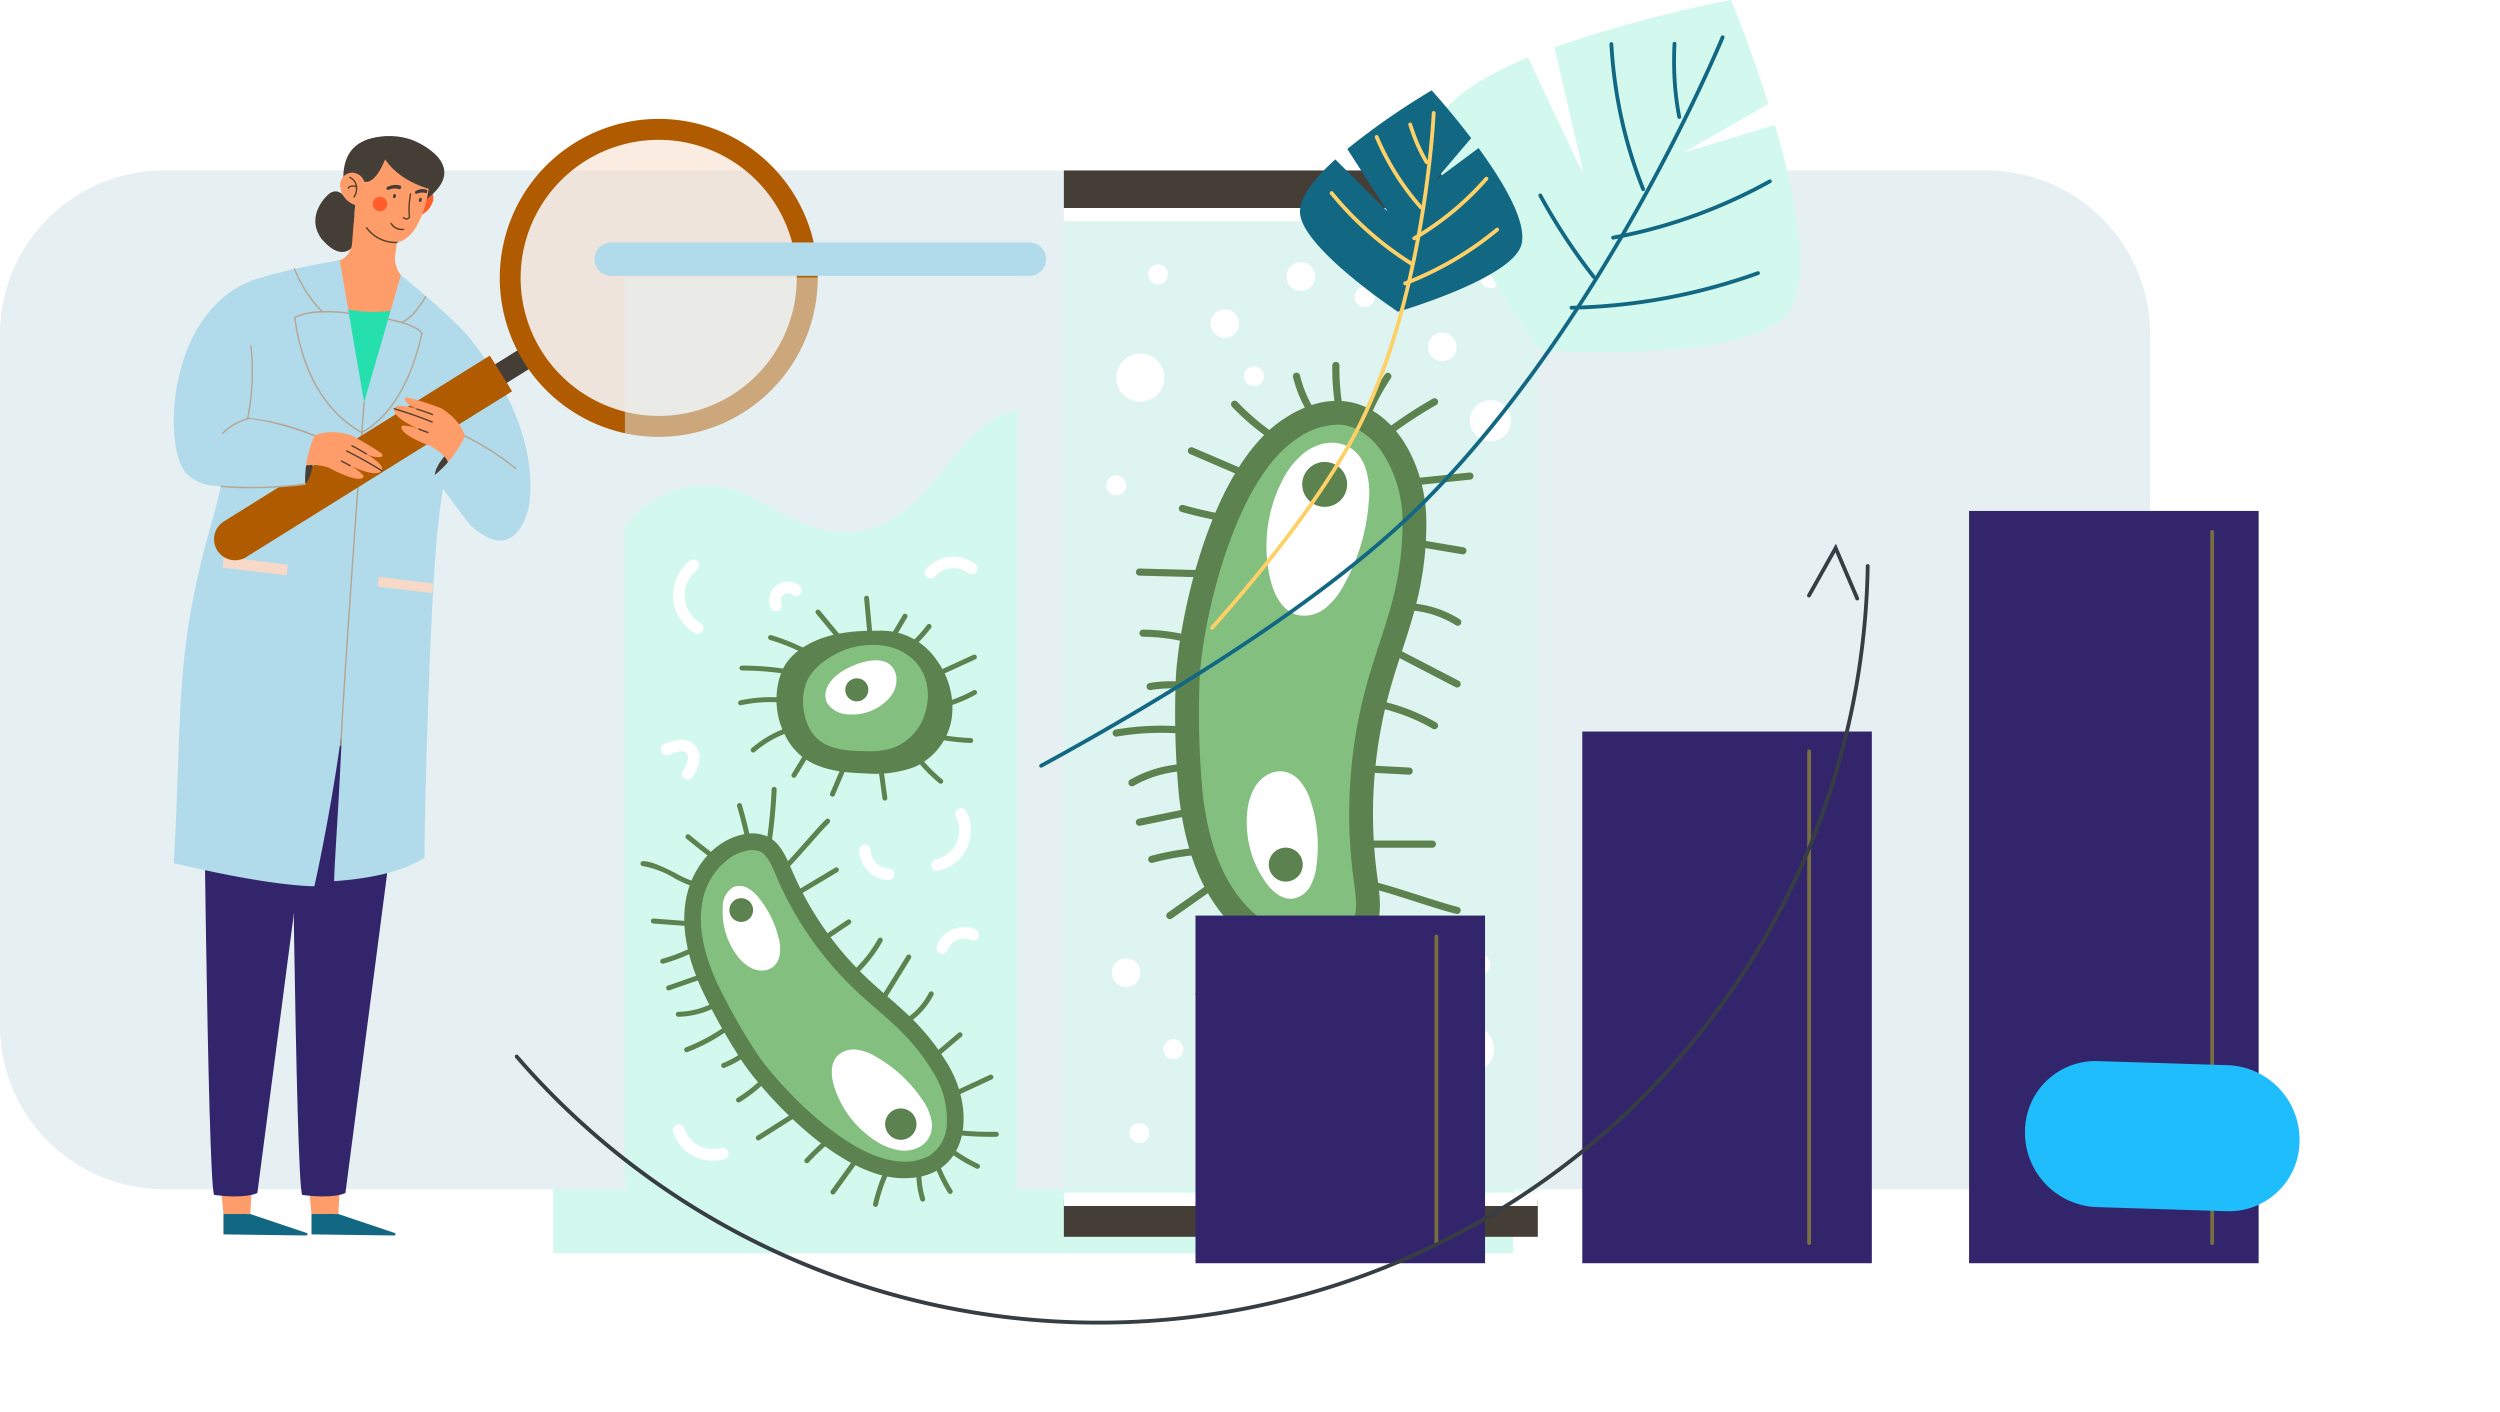 <svg xmlns="http://www.w3.org/2000/svg" xmlns:xlink="http://www.w3.org/1999/xlink" width="320.5" height="180.955" viewBox="0 0 320.5 180.955">
  <defs>
    <clipPath id="clip-path">
      <rect id="Rectángulo_35829" data-name="Rectángulo 35829" width="111.831" height="143.147" fill="rgba(0,0,0,0)"/>
    </clipPath>
    <clipPath id="clip-path-3">
      <rect id="Rectángulo_35823" data-name="Rectángulo 35823" width="8.398" height="2.376" fill="rgba(0,0,0,0)"/>
    </clipPath>
    <clipPath id="clip-path-4">
      <rect id="Rectángulo_35824" data-name="Rectángulo 35824" width="7.122" height="2.083" fill="rgba(0,0,0,0)"/>
    </clipPath>
    <clipPath id="clip-path-5">
      <rect id="Rectángulo_35826" data-name="Rectángulo 35826" width="35.398" height="35.398" fill="rgba(0,0,0,0)"/>
    </clipPath>
    <clipPath id="clip-path-6">
      <rect id="Rectángulo_35827" data-name="Rectángulo 35827" width="50.274" height="122.815" fill="#e6eff2"/>
    </clipPath>
    <clipPath id="clip-path-7">
      <rect id="Rectángulo_35838" data-name="Rectángulo 35838" width="60.759" height="136.708" fill="rgba(0,0,0,0)"/>
    </clipPath>
    <clipPath id="clip-path-9">
      <rect id="Rectángulo_35831" data-name="Rectángulo 35831" width="60.759" height="134.842" fill="rgba(0,0,0,0)"/>
    </clipPath>
    <filter id="Trazado_196935" x="233.969" y="110.434" width="86.531" height="70.521" filterUnits="userSpaceOnUse">
      <feOffset dy="3" input="SourceAlpha"/>
      <feGaussianBlur stdDeviation="8.5" result="blur"/>
      <feFlood flood-opacity="0.2"/>
      <feComposite operator="in" in2="blur"/>
      <feComposite in="SourceGraphic"/>
    </filter>
  </defs>
  <g id="Grupo_154424" data-name="Grupo 154424" transform="translate(-1133.174 -3876.238)">
    <g id="Grupo_143305" data-name="Grupo 143305" transform="translate(1133.174 3876.238)">
      <g id="Grupo_134324" data-name="Grupo 134324" transform="translate(0 0)">
        <g id="Grupo_134142" data-name="Grupo 134142">
          <rect id="Rectángulo_35842" data-name="Rectángulo 35842" width="123.056" height="116.583" transform="translate(70.922 44.094)" fill="#d3f9ee"/>
          <g id="Grupo_154423" data-name="Grupo 154423" transform="translate(0 15.242)">
            <path id="Trazado_196936" data-name="Trazado 196936" d="M21,0H254.642a21,21,0,0,1,21,21v88.6a21,21,0,0,1-21,21H21a21,21,0,0,1-21-21V21A21,21,0,0,1,21,0Z" transform="translate(0 6.612)" fill="#e6eff2"/>
            <g id="Grupo_134117" data-name="Grupo 134117" transform="translate(22.281)">
              <g id="Grupo_134116" data-name="Grupo 134116" transform="translate(0 0)" clip-path="url(#clip-path)">
                <g id="Grupo_134115" data-name="Grupo 134115">
                  <g id="Grupo_134114" data-name="Grupo 134114" clip-path="url(#clip-path)">
                    <path id="Trazado_127291" data-name="Trazado 127291" d="M526.767,403.3l11.07,30.2s-8.987.6-20.059.6c-.219-.438-3.069-14.141-3.069-14.141Z" transform="translate(-510.64 -336.989)" fill="#f8d9c7"/>
                    <path id="Trazado_127292" data-name="Trazado 127292" d="M535.969,59.661s-1.125-4.041-3.057-2.961c-.256.09-3.328,2.792-1.193,5.843.164.129,2.536,3.418,4.438.621.212-.337,1.192-3.043,1.192-3.043Z" transform="translate(-512.826 -47.224)" fill="#453e37"/>
                    <path id="Trazado_127293" data-name="Trazado 127293" d="M529.623,429.329s1.17,17.48,2.236,35.7a172.529,172.529,0,0,0,0,34.1h3.446l3.646-68.883Z" transform="translate(-514.207 -358.735)" fill="#ff9d6a"/>
                    <path id="Trazado_127294" data-name="Trazado 127294" d="M507.269,853.84v2.611l10.6.14a.164.164,0,0,0,.059-.32l-7.21-2.43Z" transform="translate(-489.616 -713.444)" fill="#126783"/>
                    <path id="Trazado_127295" data-name="Trazado 127295" d="M509.178,333.138l-3.363,42.205L500.5,416.056s-1.364.808-5.552.248c-.841-2.129-1.43-64.532-1.43-64.532l2.635-18.634Z" transform="translate(-478.496 -278.36)" fill="#32256b"/>
                    <path id="Trazado_127296" data-name="Trazado 127296" d="M598.263,429.329s1.17,17.48,2.237,35.7a172.518,172.518,0,0,0,0,34.1h3.446l3.646-68.883Z" transform="translate(-594.133 -358.735)" fill="#ff9d6a"/>
                    <path id="Trazado_127297" data-name="Trazado 127297" d="M575.909,853.84v2.611l10.6.14a.164.164,0,0,0,.059-.32l-7.21-2.43Z" transform="translate(-569.542 -713.444)" fill="#126783"/>
                    <path id="Trazado_127298" data-name="Trazado 127298" d="M577.819,333.138l-3.363,42.205-5.319,40.712s-1.364.808-5.552.248c-.841-2.129-1.43-64.532-1.43-64.532l2.635-18.634Z" transform="translate(-558.424 -278.36)" fill="#32256b"/>
                    <path id="Trazado_127299" data-name="Trazado 127299" d="M513.74,64.268l.756-6.2-5.817-1.555c-.017.141-.536,6.694-.536,6.694a2.552,2.552,0,0,1-1.577,2.155c-.238.09-1.64.363-1.64.363L502.5,74.35l5.88,5.411,5.881-5.009.15-7.492a3.519,3.519,0,0,1-.668-2.992" transform="translate(-485.291 -47.223)" fill="#ff9d6a"/>
                    <path id="Trazado_127300" data-name="Trazado 127300" d="M481.149,54.612a2.77,2.77,0,0,1-2.451,1.626c-.869-.106-.822-.962-.694-2.009s.728-2.117,2.115-1.948a1.6,1.6,0,0,1,1.03,2.332" transform="translate(-448.082 -43.669)" fill="#ff5e2b"/>
                    <path id="Trazado_127301" data-name="Trazado 127301" d="M472.1,16.689s7.706,3.011,1.761,7.525c.06.074-4.692-2.041-4.692-2.041Z" transform="translate(-441.429 -13.945)" fill="#453e37"/>
                    <path id="Trazado_127302" data-name="Trazado 127302" d="M480.843,27.407c-.389,3.193,1.2,6.281,3.575,6.867,3.007.742,4.536-2.7,5.219-5.841,1.072-4.938-1.268-5.975-3.694-6.271s-4.709,2.052-5.1,5.245" transform="translate(-457.128 -18.497)" fill="#ff9d6a"/>
                    <path id="Trazado_127303" data-name="Trazado 127303" d="M509.469,86.368c.087,0,.137,0,.141,0a.093.093,0,0,0-.013-.186,4.524,4.524,0,0,1-3.8-1.84.093.093,0,0,0-.154.105,4.673,4.673,0,0,0,3.823,1.925" transform="translate(-481.005 -70.437)" fill="#594329"/>
                    <path id="Trazado_127304" data-name="Trazado 127304" d="M512.334,15.9s-1.271,4.3-3.045,3.892c-.051-.09-.933.184-.933.184l-.424,5.154s-5.194-11.709,5.01-11.053c0,0,1.367-.045-.609,1.824" transform="translate(-484.875 -11.74)" fill="#453e37"/>
                    <path id="Trazado_127305" data-name="Trazado 127305" d="M530.909,43.876a2.77,2.77,0,0,0,1.989,2.167c.868.106,1.029-.736,1.156-1.783s-.2-2.23-1.585-2.4a1.6,1.6,0,0,0-1.56,2.016" transform="translate(-509.541 -34.971)" fill="#ff9d6a"/>
                    <path id="Trazado_127306" data-name="Trazado 127306" d="M537.624,47.762a.093.093,0,0,0,.083-.05,2.138,2.138,0,0,0,.251-1.721,1.656,1.656,0,0,0-.835-.914.093.093,0,0,0-.074.171,1.494,1.494,0,0,1,.734.808,1.965,1.965,0,0,1-.241,1.57.093.093,0,0,0,.082.137" transform="translate(-514.513 -37.658)" fill="#594329"/>
                    <path id="Trazado_127307" data-name="Trazado 127307" d="M537.156,52.253a.093.093,0,0,0,.093-.082.169.169,0,0,1,.077-.127,1.362,1.362,0,0,1,.833-.012.093.093,0,0,0,.045-.181,1.517,1.517,0,0,0-.983.039.359.359,0,0,0-.157.259.093.093,0,0,0,.081.1h.011" transform="translate(-514.753 -43.269)" fill="#594329"/>
                    <path id="Trazado_127308" data-name="Trazado 127308" d="M495.452,61.356a.451.451,0,0,0,.093-.01.5.5,0,0,0,.346-.307.092.092,0,0,0,.009-.048,10.385,10.385,0,0,1,.145-2.912.093.093,0,1,0-.181-.043,10.586,10.586,0,0,0-.152,2.944.312.312,0,0,1-.205.183.575.575,0,0,1-.4-.141.093.093,0,0,0-.121.141.825.825,0,0,0,.469.192" transform="translate(-465.602 -48.434)" fill="#594329"/>
                    <path id="Trazado_127309" data-name="Trazado 127309" d="M506.911,58.71c-.033.151.022.291.122.313s.209-.082.242-.233-.022-.291-.122-.313-.209.083-.242.233" transform="translate(-478.803 -48.859)" fill="#453e37"/>
                    <path id="Trazado_127310" data-name="Trazado 127310" d="M486.728,61.743c-.033.151.022.291.122.313s.209-.082.242-.233-.022-.291-.122-.313-.209.083-.242.233" transform="translate(-455.302 -51.393)" fill="#453e37"/>
                    <path id="Trazado_127311" data-name="Trazado 127311" d="M501.924,81.914a1.617,1.617,0,0,0,.172-.008.093.093,0,0,0,.081-.1.092.092,0,0,0-.1-.081,1.553,1.553,0,0,1-1.5-.708.093.093,0,0,0-.167.084,1.646,1.646,0,0,0,1.52.816" transform="translate(-472.627 -67.65)" fill="#594329"/>
                    <path id="Trazado_127312" data-name="Trazado 127312" d="M513.742,61.512a.927.927,0,1,0,1.033-.808.927.927,0,0,0-1.033.808" transform="translate(-488.233 -50.717)" fill="#ff5e2b"/>
                    <path id="Trazado_127313" data-name="Trazado 127313" d="M503.065,52.126a1.811,1.811,0,0,1,1.3-.082.2.2,0,0,0,.252-.115l.032-.078a.2.2,0,0,0-.131-.269,2.256,2.256,0,0,0-1.642.187.2.2,0,0,0-.072.282.2.2,0,0,0,.258.074" transform="translate(-475.507 -43.037)" fill="#453e37"/>
                    <path id="Trazado_127314" data-name="Trazado 127314" d="M482.729,55.3a1.619,1.619,0,0,1,1.09-.091.18.18,0,0,0,.229-.153c0-.031.005-.062.006-.093a.184.184,0,0,0-.133-.184,1.572,1.572,0,0,0-1.362.189.185.185,0,0,0-.082.192v0a.181.181,0,0,0,.251.136" transform="translate(-451.557 -45.705)" fill="#453e37"/>
                    <path id="Trazado_127315" data-name="Trazado 127315" d="M506.786,160.793q-.37.017-.74.028c-4.576,0-9.717,3-14.148,1.879-1.539-.415-3.886-.473-5.4-.986l7.229-35.615s5.846,6.523,16.543,2.933c-.068-.125-2.416,21.738-3.489,31.761" transform="translate(-478.439 -105.365)" fill="#25e0ac"/>
                    <path id="Trazado_127316" data-name="Trazado 127316" d="M553.014,110.329a85.421,85.421,0,0,0-10.668,2.363c-3.641,1.139-2.653,5.6-3.058,9.4-.591,5.549.2,11.728-2.494,21.118-5.055,17.6-3.9,23.836-5.055,44.389.277.034,11.187,2.793,18.018,2.969.068-.231,2.72-12.165,4.033-24.007,1.779-16.043,2.348-34.972,2.345-38.051Z" transform="translate(-531.739 -92.188)" fill="#b1dbea"/>
                    <path id="Trazado_127317" data-name="Trazado 127317" d="M449.065,138.14l4.72-16.284s8.122,6.529,9.5,9.045a124.933,124.933,0,0,0-5,25.832c-.959,11.712-1.553,38.242-1.467,39.849-.174-.115-2.7,2.356-11.592,2.959.008-2.549.948-13.963,1.175-25.158.344-16.918,2.661-36.242,2.661-36.242" transform="translate(-424.668 -101.819)" fill="#b1dbea"/>
                    <path id="Trazado_127318" data-name="Trazado 127318" d="M541.611,165.4a.093.093,0,0,0,.046-.174c-4.553-2.548-7.491-7.485-8.5-14.277-.023-.155-.038-.257-.052-.325,2.316-1.207,6.769-.523,6.814-.516a.093.093,0,1,0,.029-.184c-.189-.03-4.648-.714-7,.572a.094.094,0,0,0-.047.1.1.1,0,0,0,.014.034c.011.043.032.184.056.347,1.014,6.852,3.984,11.836,8.59,14.413a.093.093,0,0,0,.045.012" transform="translate(-517.499 -125.094)" fill="#b4a695"/>
                    <path id="Trazado_127319" data-name="Trazado 127319" d="M567.477,122.1a.094.094,0,0,0,.068-.029.093.093,0,0,0,0-.132,16.259,16.259,0,0,1-3.529-5.44.093.093,0,0,0-.174.066,16.461,16.461,0,0,0,3.575,5.51.093.093,0,0,0,.064.025" transform="translate(-548.45 -97.294)" fill="#b4a695"/>
                    <path id="Trazado_127320" data-name="Trazado 127320" d="M486.053,170.349a.094.094,0,0,0,.045-.012c2.488-1.375,5.834-4.633,7.643-12.348.045-.193.085-.362.1-.411l.01-.015a.093.093,0,0,0-.008-.1c-.949-1.209-4.268-1.8-4.409-1.82a.093.093,0,1,0-.032.184c.033.006,3.3.584,4.258,1.708-.025.076-.054.2-.1.415-1.793,7.648-5.1,10.871-7.551,12.228a.093.093,0,0,0,.045.175" transform="translate(-461.941 -130.048)" fill="#b4a695"/>
                    <path id="Trazado_127321" data-name="Trazado 127321" d="M483.42,141.557l.024,0c.057-.015,1.407-.394,3.069-3.293a.093.093,0,0,0-.162-.093c-1.615,2.817-2.941,3.2-2.954,3.205a.093.093,0,0,0,.024.183" transform="translate(-454.167 -115.41)" fill="#b4a695"/>
                    <g id="Grupo_134104" data-name="Grupo 134104" transform="translate(6.236 56.147)" style="mix-blend-mode: multiply;isolation: isolate">
                      <g id="Grupo_134103" data-name="Grupo 134103">
                        <g id="Grupo_134102" data-name="Grupo 134102" clip-path="url(#clip-path-3)">
                          <rect id="Rectángulo_35822" data-name="Rectángulo 35822" width="8.292" height="1.382" transform="matrix(-0.993, -0.121, 0.121, -0.993, 8.231, 2.376)" fill="#f8d9c7"/>
                        </g>
                      </g>
                    </g>
                    <g id="Grupo_134107" data-name="Grupo 134107" transform="translate(26.119 58.717)" style="mix-blend-mode: multiply;isolation: isolate">
                      <g id="Grupo_134106" data-name="Grupo 134106">
                        <g id="Grupo_134105" data-name="Grupo 134105" clip-path="url(#clip-path-4)">
                          <path id="Trazado_127322" data-name="Trazado 127322" d="M485.076,357.947l-6.972-.85-.15,1.227,7.022.857.1-1.233" transform="translate(-477.954 -357.097)" fill="#f8d9c7"/>
                        </g>
                      </g>
                    </g>
                    <path id="Trazado_127323" data-name="Trazado 127323" d="M479.436,17.7s1.1,3.06,6,4.549c.007-.063,2.105-4.578-4.65-6.356.02-.091-1.353,1.806-1.353,1.806" transform="translate(-452.755 -13.276)" fill="#453e37"/>
                    <path id="Trazado_127324" data-name="Trazado 127324" d="M407.641,167.494s9.732,10.754,8.1,22.118c-.333,1.441-2.017,7.389-7.435,2.5-2.358-2.728-4.942-7.256-6.272-7.031-.045-.655,2.582-4.9,2.582-4.9s2.055-11.147,3.025-12.687" transform="translate(-370.201 -139.953)" fill="#b1dbea"/>
                    <path id="Trazado_127325" data-name="Trazado 127325" d="M499.784,13.833a8.765,8.765,0,0,0-6.211.045,10.184,10.184,0,0,1,.987,1.291s5.077.826,5.123.956.1-2.292.1-2.292" transform="translate(-469.111 -11.088)" fill="#453e37"/>
                    <path id="Trazado_127326" data-name="Trazado 127326" d="M531.265,264.481a.093.093,0,0,0,.093-.089c.452-9.754,2.953-43.627,2.978-43.968a.093.093,0,1,0-.186-.014c-.025.341-2.526,34.217-2.978,43.973a.093.093,0,0,0,.089.1Z" transform="translate(-509.845 -184.096)" fill="#b4a695"/>
                    <rect id="Rectángulo_35825" data-name="Rectángulo 35825" width="2.815" height="7.193" transform="translate(40.838 34.999) rotate(-121.948)" fill="#453e37"/>
                    <g id="Grupo_134110" data-name="Grupo 134110" transform="translate(44.474 2.685)" opacity="0.51">
                      <g id="Grupo_134109" data-name="Grupo 134109">
                        <g id="Grupo_134108" data-name="Grupo 134108" clip-path="url(#clip-path-5)">
                          <path id="Trazado_127327" data-name="Trazado 127327" d="M197.041,43.394a17.7,17.7,0,1,1,24.39,5.654,17.723,17.723,0,0,1-24.39-5.654" transform="translate(-194.364 -16.327)" fill="#f8d9c7"/>
                        </g>
                      </g>
                    </g>
                    <path id="Trazado_127328" data-name="Trazado 127328" d="M209.2,37.677A20.381,20.381,0,1,1,215.714,9.6,20.381,20.381,0,0,1,209.2,37.677m-1.417-2.272a17.7,17.7,0,1,0-24.39-5.654,17.723,17.723,0,0,0,24.39,5.654" transform="translate(-136.248 0)" fill="#b15b00"/>
                    <path id="Trazado_127329" data-name="Trazado 127329" d="M416.77,209.506h0a2.7,2.7,0,0,1,.861-3.716l34.083-21.255,2.855,4.577-34.083,21.255a2.7,2.7,0,0,1-3.716-.861" transform="translate(-411.201 -154.192)" fill="#b15b00"/>
                    <path id="Trazado_127330" data-name="Trazado 127330" d="M456.045,247.26s-3.81,3.077-3.864,4.983c0,0,4.919-1.612,3.864-4.983" transform="translate(-418.714 -206.603)" fill="#453e37"/>
                    <path id="Trazado_127331" data-name="Trazado 127331" d="M459.773,226.211a6.042,6.042,0,0,0-.485-1.049c-.312-.771-1.969-1.759-2.019-1.8-3.243-1.221-3.793-2.022-3.85-2.389a.244.244,0,0,1,.213-.28,5.652,5.652,0,0,1,2.026.445c-4.315-1.942-2.988-2.878-2.928-2.862.385-.3,1.615-.026,2.788.337-1.133-.512-1.537-.925-1.66-1.208a.251.251,0,0,1,.313-.333,39.709,39.709,0,0,1,4.4,1.414c2.947,1.875,3.093,4,3.093,4Z" transform="translate(-424.24 -181.371)" fill="#ff9d6a"/>
                    <path id="Trazado_127332" data-name="Trazado 127332" d="M483.078,227.345a.093.093,0,0,0,.038-.178,50.531,50.531,0,0,0-4.849-1.7.093.093,0,0,0-.053.179,50.273,50.273,0,0,1,4.826,1.691.092.092,0,0,0,.038.008" transform="translate(-449.963 -188.39)" fill="#594329"/>
                    <path id="Trazado_127333" data-name="Trazado 127333" d="M479.942,226.613a.093.093,0,0,0,.034-.18c-1.006-.4-2-.691-2.006-.694a.093.093,0,1,0-.052.179c.01,0,.992.292,1.99.688a.094.094,0,0,0,.034.007" transform="translate(-446.778 -188.618)" fill="#594329"/>
                    <path id="Trazado_127334" data-name="Trazado 127334" d="M482.633,241.926a.093.093,0,0,0,.033-.18l-1.165-.438a.093.093,0,0,0-.066.174l1.165.438a.1.1,0,0,0,.033.006" transform="translate(-450.049 -201.624)" fill="#594329"/>
                    <path id="Trazado_127335" data-name="Trazado 127335" d="M406.827,247.26c3.6,1.771,7.268,4.6,7.291,4.994l.032-.043c.019.046.039.091.058.136q.178.44.328.891.143.435.257.879c.042.165.077.332.116.5l.005.022c.071.454.125.908.154,1.366l-2.3,2.736c-1.192,1.415-3.254.672-4.506-.69-2.732-2.972-5.364-5.728-5.3-5.8a14.4,14.4,0,0,0,3.864-4.983" transform="translate(-369.496 -206.603)" fill="#b1dbea"/>
                    <path id="Trazado_127336" data-name="Trazado 127336" d="M419.436,251.073a.093.093,0,0,0,.06-.164,32.586,32.586,0,0,0-4.825-3.287c-.6-.343-1.162-.643-1.722-.919a.093.093,0,1,0-.082.167c.556.273,1.116.572,1.711.913a32.4,32.4,0,0,1,4.8,3.268.092.092,0,0,0,.06.022" transform="translate(-375.577 -206.13)" fill="#b4a695"/>
                    <path id="Trazado_127337" data-name="Trazado 127337" d="M572.221,246.953s.21,4.893-1.185,6.193c0,0-2.042-4.756,1.185-6.193" transform="translate(-554.192 -206.347)" fill="#453e37"/>
                    <path id="Trazado_127338" data-name="Trazado 127338" d="M518.9,244.888s1.691-1.3,5.046-.323a39.754,39.754,0,0,1,3.97,2.368.251.251,0,0,1-.043.455,3.114,3.114,0,0,1-2-.448c1.047.641,2.065,1.384,2.1,1.87.051.034.227,1.649-4.083-.306a5.652,5.652,0,0,1,1.673,1.227.244.244,0,0,1-.069.345c-.313.2-1.278.316-4.337-1.31a6.371,6.371,0,0,0-2.682-.327,6.042,6.042,0,0,0-1.107.33Z" transform="translate(-501.286 -204.048)" fill="#ff9d6a"/>
                    <path id="Trazado_127339" data-name="Trazado 127339" d="M522.143,261.1a.093.093,0,0,0,.05-.172,50.429,50.429,0,0,0-4.481-2.515.093.093,0,1,0-.078.169,50.307,50.307,0,0,1,4.459,2.5.093.093,0,0,0,.05.014" transform="translate(-495.511 -215.915)" fill="#594329"/>
                    <path id="Trazado_127340" data-name="Trazado 127340" d="M531.325,255.552a.093.093,0,0,0,.05-.172c-.009-.006-.882-.557-1.847-1.047a.093.093,0,1,0-.085.166c.957.487,1.823,1.033,1.832,1.038a.093.093,0,0,0,.05.014" transform="translate(-506.636 -212.505)" fill="#594329"/>
                    <path id="Trazado_127341" data-name="Trazado 127341" d="M543.285,267.01a.093.093,0,0,0,.044-.175l-1.1-.585a.093.093,0,1,0-.088.164l1.1.585a.092.092,0,0,0,.044.011" transform="translate(-520.684 -222.461)" fill="#594329"/>
                    <path id="Trazado_127342" data-name="Trazado 127342" d="M575.468,152.23a51.088,51.088,0,0,0,11.842-.211,14.4,14.4,0,0,1,1.185-6.193c-3.709-1.532-8.255-2.414-8.567-2.17,1.677-7.587,4.094-12.878,2.92-13.162l-2.3-4.568c-11.124,4.19-11.532,21.751-8.391,24.856a5.665,5.665,0,0,0,3.309,1.449" transform="translate(-570.466 -105.218)" fill="#b1dbea"/>
                    <path id="Trazado_127343" data-name="Trazado 127343" d="M580.966,284.7c1.359,0,2.572-.05,3.382-.095.946-.052,1.868-.125,2.6-.2,1.091-.119,1.1-.165,1.107-.248a.093.093,0,0,0-.155-.08,51.223,51.223,0,0,1-10.69.285.093.093,0,0,0-.017.186c1.254.118,2.573.157,3.777.157m6.9-.57h0Z" transform="translate(-571.115 -237.346)" fill="#b4a695"/>
                    <path id="Trazado_127344" data-name="Trazado 127344" d="M578.56,188.164a.093.093,0,0,0,.036-.179,30.157,30.157,0,0,0-8.481-2.2,30.821,30.821,0,0,0,.392-9.213.092.092,0,0,0-.1-.084.093.093,0,0,0-.084.1,30.453,30.453,0,0,1-.419,9.3.093.093,0,0,0,.148.094c.3-.18,4.693.621,8.474,2.183a.094.094,0,0,0,.036.007" transform="translate(-560.531 -147.465)" fill="#b4a695"/>
                    <path id="Trazado_127345" data-name="Trazado 127345" d="M622.092,235.235a.093.093,0,0,0,.075-.037,7.64,7.64,0,0,1,3.152-1.828.093.093,0,1,0-.054-.178,7.657,7.657,0,0,0-3.247,1.895.093.093,0,0,0,.074.149" transform="translate(-615.829 -194.845)" fill="#b4a695"/>
                    <g id="Grupo_134113" data-name="Grupo 134113" transform="translate(57.833 20.332)" opacity="0.51">
                      <g id="Grupo_134112" data-name="Grupo 134112">
                        <g id="Grupo_134111" data-name="Grupo 134111" clip-path="url(#clip-path-6)">
                          <path id="Trazado_127346" data-name="Trazado 127346" d="M64.847,246.469H30.717a8.071,8.071,0,0,1-8.072-8.072V123.655H72.919V238.4a8.072,8.072,0,0,1-8.072,8.072" transform="translate(-22.645 -123.655)" fill="#e6eff2"/>
                        </g>
                      </g>
                    </g>
                    <path id="Trazado_127347" data-name="Trazado 127347" d="M72.371,226.292a14.367,14.367,0,0,0-5.995,4.183c-1.795,1.921-3.332,4.061-5.078,6.024a16.7,16.7,0,0,1-6.192,4.665,12.811,12.811,0,0,1-8.666.01c-2.817-.947-5.256-2.651-7.927-3.908a13.057,13.057,0,0,0-8.649-.918,13.426,13.426,0,0,0-7.218,4.781v82.9a8.071,8.071,0,0,0,8.071,8.072H64.848a8.071,8.071,0,0,0,8.072-8.072V226.132c-.183.049-.366.1-.549.16" transform="translate(35.187 -188.949)" fill="#d3f9ee"/>
                    <path id="Trazado_127348" data-name="Trazado 127348" d="M55.753,100.609H2.14a2.14,2.14,0,1,1,0-4.281H55.753a2.14,2.14,0,1,1,0,4.281" transform="translate(53.937 -80.489)" fill="#b1dbea"/>
                    <path id="Trazado_127349" data-name="Trazado 127349" d="M41.22,789.371q.412,0,.823-.009a.32.32,0,0,0-.013-.64,39.059,39.059,0,0,1-4.79-.2.32.32,0,0,0-.065.637,39.7,39.7,0,0,0,4.046.207" transform="translate(63.41 -658.869)" fill="#5c824f"/>
                    <path id="Trazado_127350" data-name="Trazado 127350" d="M41.422,747.868a.32.32,0,0,0,.135-.03l4.518-2.1a.32.32,0,0,0-.27-.58l-4.518,2.1a.32.32,0,0,0,.135.61" transform="translate(58.813 -622.607)" fill="#5c824f"/>
                    <path id="Trazado_127351" data-name="Trazado 127351" d="M65.592,715.23a.318.318,0,0,0,.207-.076l2.844-2.421a.32.32,0,1,0-.415-.487l-2.844,2.42a.32.32,0,0,0,.208.564" transform="translate(32.343 -595.068)" fill="#5c824f"/>
                    <path id="Trazado_127352" data-name="Trazado 127352" d="M87.942,684.271a.319.319,0,0,0,.179-.055,9.537,9.537,0,0,0,3.128-3.537.32.32,0,1,0-.57-.292,8.9,8.9,0,0,1-2.917,3.3.32.32,0,0,0,.18.585" transform="translate(6.139 -568.366)" fill="#5c824f"/>
                    <path id="Trazado_127353" data-name="Trazado 127353" d="M105.473,657.5a.32.32,0,0,0,.273-.152l3.311-5.355a.32.32,0,1,0-.544-.337l-3.311,5.355a.32.32,0,0,0,.272.488" transform="translate(-14.565 -544.374)" fill="#5c824f"/>
                    <path id="Trazado_127354" data-name="Trazado 127354" d="M127.7,643.039a.319.319,0,0,0,.221-.089,17.689,17.689,0,0,0,3.233-4.17.32.32,0,0,0-.558-.313,17.058,17.058,0,0,1-3.116,4.019.32.32,0,0,0,.221.552" transform="translate(-40.305 -533.349)" fill="#5c824f"/>
                    <path id="Trazado_127355" data-name="Trazado 127355" d="M152.256,627.011a.318.318,0,0,0,.178-.054l3.323-2.231a.32.32,0,1,0-.357-.531l-3.323,2.231a.32.32,0,0,0,.179.586" transform="translate(-69.051 -521.513)" fill="#5c824f"/>
                    <path id="Trazado_127356" data-name="Trazado 127356" d="M161.8,587.094a.318.318,0,0,0,.164-.045l4.943-2.954a.32.32,0,0,0-.328-.549l-4.943,2.954a.32.32,0,0,0,.164.595" transform="translate(-81.788 -487.555)" fill="#5c824f"/>
                    <path id="Trazado_127357" data-name="Trazado 127357" d="M168.755,551.91a.32.32,0,0,0,.219-.087c.552-.519,1.551-1.652,2.609-2.85,1-1.135,2.037-2.309,2.567-2.808a.32.32,0,1,0-.438-.466c-.552.519-1.551,1.652-2.609,2.85-1,1.135-2.037,2.309-2.567,2.808a.32.32,0,0,0,.219.553" transform="translate(-90.116 -455.898)" fill="#5c824f"/>
                    <path id="Trazado_127358" data-name="Trazado 127358" d="M210.416,528.565a.32.32,0,0,0,.316-.273,69.73,69.73,0,0,0,.692-7.1.32.32,0,1,0-.639-.029,69.1,69.1,0,0,1-.686,7.036.32.32,0,0,0,.269.364.323.323,0,0,0,.048,0" transform="translate(-134.14 -435.211)" fill="#5c824f"/>
                    <path id="Trazado_127359" data-name="Trazado 127359" d="M232.351,537.97a.32.32,0,0,0,.313-.389c-.29-1.317-.629-2.643-1.008-3.94a.32.32,0,0,0-.614.18c.375,1.283.711,2.595,1,3.9a.32.32,0,0,0,.312.251" transform="translate(-158.829 -445.702)" fill="#5c824f"/>
                    <path id="Trazado_127360" data-name="Trazado 127360" d="M259.467,561.216a.32.32,0,0,0,.194-.575c-1.2-.91-2.4-1.855-3.561-2.811a.32.32,0,0,0-.406.495c1.172.961,2.376,1.911,3.58,2.826a.32.32,0,0,0,.193.065" transform="translate(-189.981 -466.046)" fill="#5c824f"/>
                    <path id="Trazado_127361" data-name="Trazado 127361" d="M276.193,582.156a.32.32,0,0,0,.039-.638,12.115,12.115,0,0,1-2.964-1.234c-1.537-.774-3.127-1.574-4.254-1.575h0a.32.32,0,0,0,0,.64,11.759,11.759,0,0,1,3.967,1.507,12.262,12.262,0,0,0,3.172,1.3l.04,0" transform="translate(-208.863 -483.552)" fill="#5c824f"/>
                    <path id="Trazado_127362" data-name="Trazado 127362" d="M95.086,821.336a.315.315,0,0,0,.094-.014.32.32,0,0,0,.212-.4,10.673,10.673,0,0,1-.457-3.737.32.32,0,1,0-.639-.035,11.313,11.313,0,0,0,.484,3.96.32.32,0,0,0,.306.226" transform="translate(0.923 -682.533)" fill="#5c824f"/>
                    <path id="Trazado_127363" data-name="Trazado 127363" d="M122.457,823.205a.32.32,0,0,0,.312-.249,21.246,21.246,0,0,1,1.444-4.235.32.32,0,0,0-.581-.269,21.878,21.878,0,0,0-1.487,4.363.32.32,0,0,0,.312.391" transform="translate(-32.495 -683.719)" fill="#5c824f"/>
                    <path id="Trazado_127364" data-name="Trazado 127364" d="M145.375,813.242a.319.319,0,0,0,.259-.133l3.153-4.355a.32.32,0,1,0-.518-.375l-3.153,4.356a.32.32,0,0,0,.259.508" transform="translate(-60.87 -675.346)" fill="#5c824f"/>
                    <path id="Trazado_127365" data-name="Trazado 127365" d="M168.387,797.723a.319.319,0,0,0,.233-.1,37,37,0,0,1,2.7-2.585.32.32,0,1,0-.419-.484,37.484,37.484,0,0,0-2.743,2.63.32.32,0,0,0,.233.539" transform="translate(-87.232 -663.84)" fill="#5c824f"/>
                    <path id="Trazado_127366" data-name="Trazado 127366" d="M191.5,776.639a.319.319,0,0,0,.171-.05l5.135-3.256a.32.32,0,0,0-.343-.541l-5.135,3.256a.32.32,0,0,0,.172.59" transform="translate(-116.562 -645.681)" fill="#5c824f"/>
                    <path id="Trazado_127367" data-name="Trazado 127367" d="M218.154,750.469a.32.32,0,0,0,.167-.047,18.088,18.088,0,0,0,3.346-2.635.32.32,0,0,0-.453-.452,17.443,17.443,0,0,1-3.227,2.542.32.32,0,0,0,.167.593" transform="translate(-145.749 -624.372)" fill="#5c824f"/>
                    <path id="Trazado_127368" data-name="Trazado 127368" d="M234.35,729.652a.319.319,0,0,0,.117-.022,11.745,11.745,0,0,0,2.6-1.427.32.32,0,0,0-.376-.518,11.1,11.1,0,0,1-2.46,1.349.32.32,0,0,0,.117.618" transform="translate(-163.852 -607.981)" fill="#5c824f"/>
                    <path id="Trazado_127369" data-name="Trazado 127369" d="M246.87,710.137a.318.318,0,0,0,.116-.022,24.241,24.241,0,0,0,5.288-2.85.32.32,0,0,0-.371-.521,23.6,23.6,0,0,1-5.148,2.775.32.32,0,0,0,.116.618" transform="translate(-181.117 -590.485)" fill="#5c824f"/>
                    <path id="Trazado_127370" data-name="Trazado 127370" d="M256.474,690.55h.006a10.727,10.727,0,0,0,4.856-1.266.32.32,0,0,0-.3-.564,10.082,10.082,0,0,1-4.565,1.191.32.32,0,0,0,.006.64" transform="translate(-191.794 -575.442)" fill="#5c824f"/>
                    <path id="Trazado_127371" data-name="Trazado 127371" d="M268.168,669.141a.325.325,0,0,0,.105-.018l4.031-1.4a.32.32,0,1,0-.21-.6l-4.031,1.4a.32.32,0,0,0,.105.622" transform="translate(-204.731 -557.41)" fill="#5c824f"/>
                    <path id="Trazado_127372" data-name="Trazado 127372" d="M275.812,648.756a.314.314,0,0,0,.086-.012,23.081,23.081,0,0,0,3.579-1.333.32.32,0,0,0-.272-.579,22.471,22.471,0,0,1-3.48,1.3.32.32,0,0,0,.086.628" transform="translate(-213.13 -540.448)" fill="#5c824f"/>
                    <path id="Trazado_127373" data-name="Trazado 127373" d="M55.438,804.447a.32.32,0,0,0,.138-.609,20.958,20.958,0,0,1-3.5-2.109.32.32,0,1,0-.382.513,21.589,21.589,0,0,0,3.609,2.174.321.321,0,0,0,.137.031" transform="translate(47.594 -669.848)" fill="#5c824f"/>
                    <path id="Trazado_127374" data-name="Trazado 127374" d="M75.016,815.869a.32.32,0,0,0,.272-.488,20.4,20.4,0,0,1-1.793-3.692.32.32,0,0,0-.6.22,21.045,21.045,0,0,0,1.849,3.808.32.32,0,0,0,.273.152" transform="translate(24.513 -678.048)" fill="#5c824f"/>
                    <path id="Trazado_127375" data-name="Trazado 127375" d="M279.554,624.466a.32.32,0,0,0,.023-.639l-4.914-.368a.32.32,0,1,0-.048.638l4.914.368h.024" transform="translate(-213.149 -520.944)" fill="#5c824f"/>
                    <path id="Trazado_127376" data-name="Trazado 127376" d="M98.211,586.836a29.124,29.124,0,0,0-4.1-5.4c-2.014-2.092-4.328-3.869-6.433-5.87A41.4,41.4,0,0,1,78.2,561.953c-.732-1.7-1.484-3.609-3.144-4.436a5.021,5.021,0,0,0-3.354-.246c-3.8.882-6.505,4.553-7.161,8.4s.413,7.792,2.009,11.35a78.241,78.241,0,0,0,4.945,8.875c2.192,3.561,12.069,15.045,20.521,15.393,8.772.361,9.784-8.367,6.2-14.45" transform="translate(1.099 -465.496)" fill="#5c824f"/>
                    <path id="Trazado_127377" data-name="Trazado 127377" d="M81.341,570.872a8.772,8.772,0,0,0-3.859,5.993c-.5,2.919.108,6.229,1.853,10.118a76.957,76.957,0,0,0,4.816,8.63c2.366,3.845,11.728,14.089,18.793,14.379a6.6,6.6,0,0,0,3.686-.755,5.039,5.039,0,0,0,2.214-4.176,11.34,11.34,0,0,0-1.627-6.3,26.972,26.972,0,0,0-3.8-5c-1.116-1.159-2.33-2.216-3.615-3.335-.908-.791-1.847-1.609-2.751-2.468a43.758,43.758,0,0,1-9.97-14.317l-.1-.241c-.566-1.322-1.151-2.689-2.031-3.127a2.956,2.956,0,0,0-1.921-.078,5.86,5.86,0,0,0-1.682.685" transform="translate(-9.742 -476.332)" fill="#83c07f"/>
                    <path id="Trazado_127378" data-name="Trazado 127378" d="M97.721,738.493a7.6,7.6,0,0,1-3.055-1.226,12.887,12.887,0,0,1-5.285-6.928c-.419-1.339-.549-2.974.429-3.979a3,3,0,0,1,2.5-.768,6.679,6.679,0,0,1,2.513.954,17.812,17.812,0,0,1,5.7,5.236,7.253,7.253,0,0,1,1.33,2.911c.416,2.571-1.7,4.122-4.124,3.8" transform="translate(-4.712 -606.263)" fill="#fff"/>
                    <path id="Trazado_127379" data-name="Trazado 127379" d="M210.853,608.473a5.514,5.514,0,0,1-1.742-1.633,9.347,9.347,0,0,1-1.748-6.074,2.91,2.91,0,0,1,1.338-2.576,2.179,2.179,0,0,1,1.89.138,4.844,4.844,0,0,1,1.447,1.306,12.92,12.92,0,0,1,2.471,5.039,5.262,5.262,0,0,1,.132,2.318c-.4,1.847-2.236,2.338-3.788,1.482" transform="translate(-136.982 -499.698)" fill="#fff"/>
                    <path id="Trazado_127380" data-name="Trazado 127380" d="M231.288,608.333a1.521,1.521,0,1,0-.525,2.086,1.521,1.521,0,0,0,.525-2.086" transform="translate(-157.239 -507.686)" fill="#5c824f"/>
                    <path id="Trazado_127381" data-name="Trazado 127381" d="M104.789,772.5a2.011,2.011,0,1,0-.695,2.758,2.011,2.011,0,0,0,.695-2.758" transform="translate(-9.859 -644.659)" fill="#5c824f"/>
                    <path id="Trazado_127382" data-name="Trazado 127382" d="M75.852,401.54a7.037,7.037,0,0,0-1.662,1.666,6.884,6.884,0,0,0-.911,2.056,10.045,10.045,0,0,0,.912,7.508,8.172,8.172,0,0,0,1.8,2.256c2.214,1.892,5.419,2.245,8.4,2.328a14.567,14.567,0,0,0,6.285-.841,8.286,8.286,0,0,0,4.712-6.176,10.257,10.257,0,0,0-1.94-7.53,8.529,8.529,0,0,0-7.5-3.743c-3.521-.04-7.223.36-10.093,2.477" transform="translate(4.335 -333.443)" fill="#5c824f"/>
                    <path id="Trazado_127383" data-name="Trazado 127383" d="M95,412.014a7.017,7.017,0,0,0-2.169,2.341c-1.186,2.242-.693,6.072,1.323,7.764,1.55,1.3,3.8,1.455,5.867,1.482a11.361,11.361,0,0,0,3.492-.336,6.708,6.708,0,0,0,4.18-4.106c1.427-3.854-.185-7.939-4.62-8.98a10.139,10.139,0,0,0-7.818,1.659c-.085.058-.17.117-.254.177" transform="translate(-11.525 -342.549)" fill="#83c07f"/>
                    <path id="Trazado_127384" data-name="Trazado 127384" d="M118.261,423.86a4.679,4.679,0,0,0-1.438,1.652,2.4,2.4,0,0,0-.041,2.094,3.317,3.317,0,0,0,2.827,1.463,6.285,6.285,0,0,0,5.187-2.163,3.447,3.447,0,0,0,.839-2.807c-.731-3.43-5.594-1.6-7.374-.238" transform="translate(-33.026 -352.724)" fill="#fff"/>
                    <path id="Trazado_127385" data-name="Trazado 127385" d="M136.123,377.2h.03a.317.317,0,0,0,.287-.345l-.441-4.78a.317.317,0,1,0-.632.058l.441,4.78a.317.317,0,0,0,.315.288" transform="translate(-46.868 -310.656)" fill="#5c824f"/>
                    <path id="Trazado_127386" data-name="Trazado 127386" d="M161.284,386.7a.317.317,0,0,0,.244-.519l-2.961-3.576a.317.317,0,0,0-.489.4l2.961,3.576a.316.316,0,0,0,.244.115" transform="translate(-75.751 -319.598)" fill="#5c824f"/>
                    <path id="Trazado_127387" data-name="Trazado 127387" d="M188.362,405.118a.317.317,0,0,0,.151-.6,26.154,26.154,0,0,0-4.953-2.052.317.317,0,1,0-.182.608,25.5,25.5,0,0,1,4.832,2,.315.315,0,0,0,.151.038" transform="translate(-106.965 -336.28)" fill="#5c824f"/>
                    <path id="Trazado_127388" data-name="Trazado 127388" d="M204.568,427.38a.317.317,0,0,0,.052-.63,37.488,37.488,0,0,0-6.15-.517h0a.317.317,0,0,0,0,.634,36.8,36.8,0,0,1,6.046.508.34.34,0,0,0,.053,0" transform="translate(-125.636 -356.148)" fill="#5c824f"/>
                    <path id="Trazado_127389" data-name="Trazado 127389" d="M202.066,451.879a.32.32,0,0,0,.068-.007,17.457,17.457,0,0,1,5.572-.3.317.317,0,0,0,.067-.631,18.088,18.088,0,0,0-5.774.314.317.317,0,0,0,.067.627" transform="translate(-129.399 -376.705)" fill="#5c824f"/>
                    <path id="Trazado_127390" data-name="Trazado 127390" d="M196.4,476.85a.315.315,0,0,0,.208-.078,13.318,13.318,0,0,1,4.872-2.679.317.317,0,0,0-.183-.607,13.957,13.957,0,0,0-5.106,2.808.317.317,0,0,0,.208.556" transform="translate(-122.118 -395.619)" fill="#5c824f"/>
                    <path id="Trazado_127391" data-name="Trazado 127391" d="M183.35,494.526a.317.317,0,0,0,.271-.152l1.916-3.14a.317.317,0,0,0-.541-.33l-1.916,3.14a.317.317,0,0,0,.27.482" transform="translate(-103.849 -410.058)" fill="#5c824f"/>
                    <path id="Trazado_127392" data-name="Trazado 127392" d="M154.946,503.194a.317.317,0,0,0,.292-.193l1.489-3.484a1.338,1.338,0,0,0,.1-1.112.317.317,0,0,0-.572.275c.069.144-.021.379-.11.588l-1.489,3.484a.317.317,0,0,0,.292.442" transform="translate(-70.508 -416.302)" fill="#5c824f"/>
                    <path id="Trazado_127393" data-name="Trazado 127393" d="M124.636,507.626l.043,0a.317.317,0,0,0,.272-.357L124.4,503.2a.317.317,0,0,0-.629.085l.549,4.062a.317.317,0,0,0,.314.275" transform="translate(-33.475 -420.233)" fill="#5c824f"/>
                    <path id="Trazado_127394" data-name="Trazado 127394" d="M83.54,499.489a.317.317,0,0,0,.2-.562,19.468,19.468,0,0,1-2.954-3.033.317.317,0,1,0-.5.39,20.1,20.1,0,0,0,3.051,3.132.317.317,0,0,0,.2.073" transform="translate(14.783 -414.252)" fill="#5c824f"/>
                    <path id="Trazado_127395" data-name="Trazado 127395" d="M61.2,481.1a.317.317,0,0,0,.013-.634,28.206,28.206,0,0,1-3.924-.438.317.317,0,0,0-.114.624,28.822,28.822,0,0,0,4.013.447H61.2" transform="translate(40.958 -401.091)" fill="#5c824f"/>
                    <path id="Trazado_127396" data-name="Trazado 127396" d="M54.187,447.444a.319.319,0,0,0,.089-.013,18.851,18.851,0,0,0,3.767-1.563.317.317,0,0,0-.306-.556,18.2,18.2,0,0,1-3.64,1.511.317.317,0,0,0,.089.621" transform="translate(44.765 -372.057)" fill="#5c824f"/>
                    <path id="Trazado_127397" data-name="Trazado 127397" d="M54.376,420.346a.314.314,0,0,0,.132-.029l4.428-2.029a.317.317,0,1,0-.264-.576l-4.428,2.029a.317.317,0,0,0,.132.605" transform="translate(43.82 -349.003)" fill="#5c824f"/>
                    <path id="Trazado_127398" data-name="Trazado 127398" d="M89.707,397.037a.315.315,0,0,0,.205-.076,16.147,16.147,0,0,0,2.5-2.658.317.317,0,0,0-.509-.379,15.5,15.5,0,0,1-2.4,2.553.317.317,0,0,0,.206.559" transform="translate(4.662 -329.045)" fill="#5c824f"/>
                    <path id="Trazado_127399" data-name="Trazado 127399" d="M108.368,389.5a.317.317,0,0,0,.273-.155l1.816-3.05a.317.317,0,1,0-.545-.325l-1.816,3.05a.317.317,0,0,0,.272.479" transform="translate(-16.438 -322.38)" fill="#5c824f"/>
                    <path id="Trazado_127400" data-name="Trazado 127400" d="M141.582,437.612a1.476,1.476,0,1,1-1.474-1.4,1.437,1.437,0,0,1,1.474,1.4" transform="translate(-52.548 -364.488)" fill="#5c824f"/>
                    <path id="Trazado_127401" data-name="Trazado 127401" d="M270.344,353.155a.74.74,0,0,0,.376-1.378,4.134,4.134,0,0,1-.463-6.81.74.74,0,1,0-.916-1.162,5.613,5.613,0,0,0,.629,9.247.738.738,0,0,0,.374.1" transform="translate(-203.191 -287.141)" fill="#fff"/>
                    <path id="Trazado_127402" data-name="Trazado 127402" d="M59.508,545.209a.757.757,0,0,0,.156-.016,5.278,5.278,0,0,0,3.539-7.668.74.74,0,0,0-1.3.7,3.8,3.8,0,0,1-2.547,5.518.74.74,0,0,0,.154,1.464" transform="translate(38.342 -448.814)" fill="#fff"/>
                    <path id="Trazado_127403" data-name="Trazado 127403" d="M54.3,344.167a.738.738,0,0,0,.57-.267,3.2,3.2,0,0,1,4.254-.45.74.74,0,1,0,.916-1.163,4.691,4.691,0,0,0-6.308.668.74.74,0,0,0,.569,1.213" transform="translate(42.707 -285.235)" fill="#fff"/>
                    <path id="Trazado_127404" data-name="Trazado 127404" d="M273.629,489.238a.74.74,0,0,0,.634-.357,5.974,5.974,0,0,0,.813-1.772,2.519,2.519,0,0,0-.525-2.283c-.818-.878-2.132-.927-3.9-.146a.74.74,0,1,0,.6,1.354c.78-.344,1.8-.657,2.225-.2a1.089,1.089,0,0,1,.164.949,4.784,4.784,0,0,1-.635,1.33.74.74,0,0,0,.632,1.123" transform="translate(-207.749 -404.524)" fill="#fff"/>
                    <path id="Trazado_127405" data-name="Trazado 127405" d="M252.749,788.625a4.747,4.747,0,0,0,1.464-.227.74.74,0,0,0-.456-1.408,3.891,3.891,0,0,1-4.707-2.5.74.74,0,0,0-1.422.411,5.188,5.188,0,0,0,2.586,3.077,5.429,5.429,0,0,0,2.534.644" transform="translate(-183.607 -655.052)" fill="#fff"/>
                    <path id="Trazado_127406" data-name="Trazado 127406" d="M53.094,633.5a.74.74,0,0,0,.7-.514,2.211,2.211,0,0,1,2.917-1.224.74.74,0,0,0,.664-1.323,3.686,3.686,0,0,0-4.991,2.093.741.741,0,0,0,.7.967" transform="translate(45.434 -526.491)" fill="#fff"/>
                    <path id="Trazado_127407" data-name="Trazado 127407" d="M122.156,570.371a.74.74,0,0,0,.019-1.48,2.475,2.475,0,0,1-2.3-2.349.74.74,0,0,0-.74-.736h0a.74.74,0,0,0-.736.744,3.972,3.972,0,0,0,3.746,3.82h.019" transform="translate(-30.533 -472.771)" fill="#fff"/>
                    <path id="Trazado_127408" data-name="Trazado 127408" d="M191.4,364.6a.74.74,0,0,0,.681-1.028.906.906,0,0,1,1.4-1.057.74.74,0,1,0,.93-1.151,2.386,2.386,0,0,0-3.7,2.784.74.74,0,0,0,.682.452" transform="translate(-114.191 -301.512)" fill="#fff"/>
                  </g>
                </g>
              </g>
            </g>
            <g id="Grupo_134126" data-name="Grupo 134126" transform="translate(136.388 6.612)">
              <g id="Grupo_134125" data-name="Grupo 134125" clip-path="url(#clip-path-7)">
                <g id="Grupo_134122" data-name="Grupo 134122">
                  <g id="Grupo_134121" data-name="Grupo 134121" clip-path="url(#clip-path-7)">
                    <g id="Grupo_134120" data-name="Grupo 134120" transform="translate(0 1.867)" opacity="0.51">
                      <g id="Grupo_134119" data-name="Grupo 134119">
                        <g id="Grupo_134118" data-name="Grupo 134118" clip-path="url(#clip-path-9)">
                          <path id="Trazado_127461" data-name="Trazado 127461" d="M0,0H60.759V134.842H0Z" fill="#d3f9ee"/>
                        </g>
                      </g>
                    </g>
                  </g>
                </g>
                <rect id="Rectángulo_35833" data-name="Rectángulo 35833" width="60.759" height="4.809" transform="translate(0 0)" fill="#453e37"/>
                <rect id="Rectángulo_35834" data-name="Rectángulo 35834" width="60.759" height="4.809" transform="translate(0 131.899)" fill="#453e37"/>
                <rect id="Rectángulo_35835" data-name="Rectángulo 35835" width="60.759" height="1.707" transform="translate(0 4.809)" fill="#fff"/>
                <rect id="Rectángulo_35836" data-name="Rectángulo 35836" width="60.759" height="1.707" transform="translate(0 131.046)" fill="#fff"/>
                <g id="Grupo_134124" data-name="Grupo 134124">
                  <g id="Grupo_134123" data-name="Grupo 134123" clip-path="url(#clip-path-7)">
                    <path id="Trazado_127409" data-name="Trazado 127409" d="M50.138,156.9a3.089,3.089,0,1,1-3.089-3.089,3.089,3.089,0,0,1,3.089,3.089" transform="translate(-37.249 -130.332)" fill="#fff"/>
                    <path id="Trazado_127410" data-name="Trazado 127410" d="M346.254,195.514a2.637,2.637,0,1,1-2.637-2.637,2.637,2.637,0,0,1,2.637,2.637" transform="translate(-288.929 -163.434)" fill="#fff"/>
                    <path id="Trazado_127411" data-name="Trazado 127411" d="M126.844,118.379a1.834,1.834,0,1,1-1.834-1.834,1.834,1.834,0,0,1,1.834,1.834" transform="translate(-104.373 -98.754)" fill="#fff"/>
                    <path id="Trazado_127412" data-name="Trazado 127412" d="M309.451,137.967a1.834,1.834,0,1,1-1.834-1.834,1.834,1.834,0,0,1,1.834,1.834" transform="translate(-259.104 -115.352)" fill="#fff"/>
                    <path id="Trazado_127413" data-name="Trazado 127413" d="M190.663,78.888a1.834,1.834,0,1,1-1.834-1.834,1.834,1.834,0,0,1,1.834,1.834" transform="translate(-158.449 -65.291)" fill="#fff"/>
                    <path id="Trazado_127414" data-name="Trazado 127414" d="M246.714,99.245a1.275,1.275,0,1,1-1.275-1.275,1.275,1.275,0,0,1,1.275,1.275" transform="translate(-206.891 -83.014)" fill="#fff"/>
                    <path id="Trazado_127415" data-name="Trazado 127415" d="M38.158,257.436a1.275,1.275,0,1,1-1.275-1.275,1.275,1.275,0,0,1,1.275,1.275" transform="translate(-30.172 -217.057)" fill="#fff"/>
                    <path id="Trazado_127416" data-name="Trazado 127416" d="M352.452,83.312a1.275,1.275,0,1,1-1.275-1.275,1.275,1.275,0,0,1,1.275,1.275" transform="translate(-296.488 -69.514)" fill="#fff"/>
                    <path id="Trazado_127417" data-name="Trazado 127417" d="M73.3,80.151a1.275,1.275,0,1,1-1.275-1.275A1.275,1.275,0,0,1,73.3,80.151" transform="translate(-59.951 -66.835)" fill="#fff"/>
                    <path id="Trazado_127418" data-name="Trazado 127418" d="M153.848,165.724a1.275,1.275,0,1,1-1.275-1.275,1.275,1.275,0,0,1,1.275,1.275" transform="translate(-128.202 -139.345)" fill="#fff"/>
                    <path id="Trazado_127419" data-name="Trazado 127419" d="M133.143,794.6a3.089,3.089,0,1,1-3.089-3.089,3.089,3.089,0,0,1,3.089,3.089" transform="translate(-107.583 -670.68)" fill="#fff"/>
                    <path id="Trazado_127420" data-name="Trazado 127420" d="M326.923,720.815a3.089,3.089,0,1,1-3.089-3.089,3.089,3.089,0,0,1,3.089,3.089" transform="translate(-271.782 -608.162)" fill="#fff"/>
                    <path id="Trazado_127421" data-name="Trazado 127421" d="M43.968,663.51a1.834,1.834,0,1,1-1.834-1.834,1.834,1.834,0,0,1,1.834,1.834" transform="translate(-34.148 -560.668)" fill="#fff"/>
                    <path id="Trazado_127422" data-name="Trazado 127422" d="M187.024,750.057a1.834,1.834,0,1,1-1.834-1.834,1.834,1.834,0,0,1,1.834,1.834" transform="translate(-155.366 -634.004)" fill="#fff"/>
                    <path id="Trazado_127423" data-name="Trazado 127423" d="M344.1,659.888a1.275,1.275,0,1,1-1.275-1.275,1.275,1.275,0,0,1,1.275,1.275" transform="translate(-289.411 -558.073)" fill="#fff"/>
                    <path id="Trazado_127424" data-name="Trazado 127424" d="M86.218,730.885a1.275,1.275,0,1,1-1.275-1.275,1.275,1.275,0,0,1,1.275,1.275" transform="translate(-70.896 -618.232)" fill="#fff"/>
                    <path id="Trazado_127425" data-name="Trazado 127425" d="M238.362,804.666a1.275,1.275,0,1,1-1.275-1.275,1.275,1.275,0,0,1,1.275,1.275" transform="translate(-199.814 -680.75)" fill="#fff"/>
                    <path id="Trazado_127426" data-name="Trazado 127426" d="M57.625,801.3a1.275,1.275,0,1,1-1.275-1.275,1.275,1.275,0,0,1,1.275,1.275" transform="translate(-46.668 -677.895)" fill="#fff"/>
                    <path id="Trazado_127427" data-name="Trazado 127427" d="M260.241,739.237a1.275,1.275,0,1,1-1.275-1.275,1.275,1.275,0,0,1,1.275,1.275" transform="translate(-218.353 -625.309)" fill="#fff"/>
                    <path id="Trazado_127428" data-name="Trazado 127428" d="M270.828,195.987a.458.458,0,0,1-.274-.825,56.749,56.749,0,0,1,5.836-3.819.458.458,0,0,1,.453.8A55.894,55.894,0,0,0,271.1,195.9a.456.456,0,0,1-.274.091" transform="translate(-229.097 -162.084)" fill="#5c824f"/>
                    <path id="Trazado_127429" data-name="Trazado 127429" d="M291.976,255.289a.458.458,0,0,1-.047-.913l7.093-.738a.458.458,0,1,1,.095.911l-7.093.738-.048,0" transform="translate(-247.017 -214.916)" fill="#5c824f"/>
                    <path id="Trazado_127430" data-name="Trazado 127430" d="M303.259,312.369a.462.462,0,0,1-.076-.006l-5.271-.886a.458.458,0,1,1,.152-.9l5.271.886a.458.458,0,0,1-.075.91" transform="translate(-252.11 -263.158)" fill="#5c824f"/>
                    <path id="Trazado_127431" data-name="Trazado 127431" d="M293.671,366.266a.455.455,0,0,1-.242-.07,12.728,12.728,0,0,0-6.006-1.911.458.458,0,0,1,.053-.914,13.648,13.648,0,0,1,6.44,2.049.458.458,0,0,1-.243.846" transform="translate(-243.181 -307.9)" fill="#5c824f"/>
                    <path id="Trazado_127432" data-name="Trazado 127432" d="M283.312,406.1a.455.455,0,0,1-.21-.051l-8-4.148a.458.458,0,0,1,.422-.813l8,4.148a.458.458,0,0,1-.211.865" transform="translate(-232.897 -339.814)" fill="#5c824f"/>
                    <path id="Trazado_127433" data-name="Trazado 127433" d="M270.406,449.176a.456.456,0,0,1-.228-.061,24.406,24.406,0,0,0-6.78-2.65.458.458,0,1,1,.2-.893,25.32,25.32,0,0,1,7.034,2.749.458.458,0,0,1-.229.855" transform="translate(-222.887 -377.544)" fill="#5c824f"/>
                    <path id="Trazado_127434" data-name="Trazado 127434" d="M255.695,500.661h-.024l-5.72-.3a.458.458,0,1,1,.048-.915l5.72.3a.458.458,0,0,1-.024.915" transform="translate(-211.426 -423.202)" fill="#5c824f"/>
                    <path id="Trazado_127435" data-name="Trazado 127435" d="M261.2,563.665h-8.243a.458.458,0,1,1,0-.916H261.2a.458.458,0,0,1,0,.916" transform="translate(-213.954 -476.843)" fill="#5c824f"/>
                    <path id="Trazado_127436" data-name="Trazado 127436" d="M269.361,601.815a.454.454,0,0,1-.1-.011c-1.06-.233-3.119-.891-5.3-1.587-2.064-.659-4.2-1.341-5.215-1.564a.458.458,0,1,1,.2-.895c1.06.232,3.118.89,5.3,1.587,2.064.659,4.2,1.341,5.216,1.565a.458.458,0,0,1-.1.905" transform="translate(-218.944 -506.499)" fill="#5c824f"/>
                    <path id="Trazado_127437" data-name="Trazado 127437" d="M258.656,639.619a.457.457,0,0,1-.382-.205,98.818,98.818,0,0,0-6.009-8.142.458.458,0,0,1,.708-.581,99.853,99.853,0,0,1,6.065,8.217.458.458,0,0,1-.381.711" transform="translate(-213.667 -534.271)" fill="#5c824f"/>
                    <path id="Trazado_127438" data-name="Trazado 127438" d="M237.327,658.971a.458.458,0,0,1-.443-.343c-.481-1.849-1.031-3.707-1.636-5.522a.458.458,0,1,1,.869-.29c.612,1.835,1.168,3.713,1.654,5.582a.459.459,0,0,1-.443.573" transform="translate(-199.316 -552.895)" fill="#5c824f"/>
                    <path id="Trazado_127439" data-name="Trazado 127439" d="M174.046,655.556a.458.458,0,0,1-.431-.613c.733-2.039,1.516-4.091,2.324-6.1a.458.458,0,1,1,.85.342c-.8,2-1.582,4.04-2.312,6.069a.458.458,0,0,1-.431.3" transform="translate(-147.089 -549.551)" fill="#5c824f"/>
                    <path id="Trazado_127440" data-name="Trazado 127440" d="M111.078,640.931a.458.458,0,0,1-.236-.851c1.2-.717,2.563-2.867,3.768-4.765a17.543,17.543,0,0,1,2.945-3.923.458.458,0,0,1,.564.722,17.35,17.35,0,0,0-2.735,3.692c-1.321,2.08-2.686,4.231-4.071,5.06a.457.457,0,0,1-.235.065" transform="translate(-93.733 -534.925)" fill="#5c824f"/>
                    <path id="Trazado_127441" data-name="Trazado 127441" d="M195.075,175.791a.457.457,0,0,1-.38-.2,16.193,16.193,0,0,1-2.313-5.222.458.458,0,0,1,.89-.218,15.282,15.282,0,0,0,2.182,4.927.458.458,0,0,1-.379.714" transform="translate(-163.002 -143.88)" fill="#5c824f"/>
                    <path id="Trazado_127442" data-name="Trazado 127442" d="M145.828,198.5a.455.455,0,0,1-.257-.08,31.34,31.34,0,0,1-5.031-4.269.458.458,0,1,1,.663-.632,30.429,30.429,0,0,0,4.884,4.144.458.458,0,0,1-.258.837" transform="translate(-118.978 -163.859)" fill="#5c824f"/>
                    <path id="Trazado_127443" data-name="Trazado 127443" d="M111.681,236.381a.458.458,0,0,1-.181-.037l-7.072-3.036a.458.458,0,0,1,.361-.842l7.073,3.036a.458.458,0,0,1-.181.879" transform="translate(-88.251 -196.947)" fill="#5c824f"/>
                    <path id="Trazado_127444" data-name="Trazado 127444" d="M102.2,282.961a.463.463,0,0,1-.08-.007,53.791,53.791,0,0,1-5.3-1.218.458.458,0,0,1,.25-.881,52.851,52.851,0,0,0,5.211,1.2.458.458,0,0,1-.079.909" transform="translate(-81.756 -237.966)" fill="#5c824f"/>
                    <path id="Trazado_127445" data-name="Trazado 127445" d="M69.681,335.427h-.012l-8.7-.23a.458.458,0,0,1,.012-.916h.012l8.7.23a.458.458,0,0,1-.012.916" transform="translate(-51.283 -283.252)" fill="#5c824f"/>
                    <path id="Trazado_127446" data-name="Trazado 127446" d="M69.907,387.278a.458.458,0,0,1-.112-.014,24.958,24.958,0,0,0-5.832-.753.458.458,0,0,1,0-.916h0a25.877,25.877,0,0,1,6.046.781.458.458,0,0,1-.111.9" transform="translate(-53.815 -326.732)" fill="#5c824f"/>
                    <path id="Trazado_127447" data-name="Trazado 127447" d="M69.906,430.094a.458.458,0,0,1-.074-.91,16.805,16.805,0,0,1,4.245-.157.458.458,0,1,1-.082.912,15.889,15.889,0,0,0-4.013.149.466.466,0,0,1-.075.006" transform="translate(-58.847 -363.477)" fill="#5c824f"/>
                    <path id="Trazado_127448" data-name="Trazado 127448" d="M41.417,467.689a.458.458,0,0,1-.076-.91,34.691,34.691,0,0,1,8.59-.381.458.458,0,1,1-.073.913,33.8,33.8,0,0,0-8.363.371.467.467,0,0,1-.078.007" transform="translate(-34.707 -395.107)" fill="#5c824f"/>
                    <path id="Trazado_127449" data-name="Trazado 127449" d="M54.649,501.29a.458.458,0,0,1-.228-.855,15.351,15.351,0,0,1,6.9-2.01.458.458,0,0,1,.042.915,14.43,14.43,0,0,0-6.483,1.889.454.454,0,0,1-.227.061" transform="translate(-45.918 -422.338)" fill="#5c824f"/>
                    <path id="Trazado_127450" data-name="Trazado 127450" d="M60.885,538.39a.458.458,0,0,1-.092-.906l5.981-1.239a.458.458,0,1,1,.186.9l-5.981,1.239a.465.465,0,0,1-.093.01" transform="translate(-51.203 -454.376)" fill="#5c824f"/>
                    <path id="Trazado_127451" data-name="Trazado 127451" d="M71.274,571.04a.458.458,0,0,1-.12-.9,33.025,33.025,0,0,1,5.376-.99.458.458,0,1,1,.091.911,32.091,32.091,0,0,0-5.227.963.455.455,0,0,1-.12.016" transform="translate(-60.006 -482.265)" fill="#5c824f"/>
                    <path id="Trazado_127452" data-name="Trazado 127452" d="M251.26,176.007a.458.458,0,0,1-.423-.633,30.913,30.913,0,0,1,2.838-5.321.458.458,0,0,1,.762.508,29.981,29.981,0,0,0-2.754,5.163.458.458,0,0,1-.423.283" transform="translate(-212.516 -143.921)" fill="#5c824f"/>
                    <path id="Trazado_127453" data-name="Trazado 127453" d="M226.373,167.629a.458.458,0,0,1-.449-.373,30.128,30.128,0,0,1-.524-6.037.458.458,0,0,1,.458-.451h.007a.458.458,0,0,1,.451.465,29.22,29.22,0,0,0,.508,5.853.458.458,0,0,1-.45.543" transform="translate(-190.988 -136.226)" fill="#5c824f"/>
                    <path id="Trazado_127454" data-name="Trazado 127454" d="M86.466,601.126a.458.458,0,0,1-.264-.833l5.768-4.06a.458.458,0,0,1,.527.749l-5.768,4.06a.456.456,0,0,1-.263.083" transform="translate(-72.878 -505.145)" fill="#5c824f"/>
                    <path id="Trazado_127455" data-name="Trazado 127455" d="M125.794,208.955a41.677,41.677,0,0,1-1.075,9.647c-.939,4.049-2.477,7.932-3.594,11.935a59.26,59.26,0,0,0-1.651,23.687c.351,2.63.827,5.525-.605,7.758a7.187,7.187,0,0,1-3.94,2.765c-5.314,1.706-11.336-.818-14.964-5.059s-5.214-9.877-5.866-15.42a112,112,0,0,1-.441-14.536c.078-5.985,3.782-27.347,13.912-33.981,10.513-6.884,18.165,3.1,18.224,13.2" transform="translate(-79.327 -163.939)" fill="#5c824f"/>
                    <path id="Trazado_127456" data-name="Trazado 127456" d="M128.375,279.179a12.556,12.556,0,0,1-9.142-4.529c-2.755-3.221-4.441-7.732-5.153-13.792a110.125,110.125,0,0,1-.42-14.14c.084-6.461,4.065-25.922,12.531-31.466a9.449,9.449,0,0,1,5.083-1.779c2.781,0,4.682,1.906,5.786,3.506a16.233,16.233,0,0,1,2.63,8.941,38.625,38.625,0,0,1-1,8.94c-.52,2.244-1.235,4.434-1.992,6.752-.535,1.639-1.088,3.333-1.568,5.053a62.63,62.63,0,0,0-1.737,24.911l.05.372c.275,2.039.56,4.148-.2,5.334a4.23,4.23,0,0,1-2.3,1.506,8.393,8.393,0,0,1-2.569.393" transform="translate(-96.276 -180.885)" fill="#83c07f"/>
                    <path id="Trazado_127457" data-name="Trazado 127457" d="M174.9,229.994a10.879,10.879,0,0,0-2.854,3.749,18.445,18.445,0,0,0-1.405,12.393c.468,1.952,1.509,4.056,3.449,4.574a4.3,4.3,0,0,0,3.632-.89,9.556,9.556,0,0,0,2.388-3.017,25.5,25.5,0,0,0,3.152-10.615,10.384,10.384,0,0,0-.5-4.553c-1.376-3.465-5.118-3.815-7.857-1.641" transform="translate(-144.175 -193.731)" fill="#fff"/>
                    <path id="Trazado_127458" data-name="Trazado 127458" d="M154.567,506.69a7.89,7.89,0,0,0-.942,3.286,13.379,13.379,0,0,0,2.313,8.747c.831,1.2,2.088,2.344,3.535,2.183a3.119,3.119,0,0,0,2.221-1.558,6.93,6.93,0,0,0,.819-2.668,18.5,18.5,0,0,0-.664-8,7.534,7.534,0,0,0-1.54-2.945c-1.843-1.98-4.464-1.231-5.743.96" transform="translate(-130.129 -427.555)" fill="#fff"/>
                    <path id="Trazado_127459" data-name="Trazado 127459" d="M176.444,570.862a2.177,2.177,0,1,1-2.177-2.177,2.177,2.177,0,0,1,2.177,2.177" transform="translate(-145.819 -481.873)" fill="#5c824f"/>
                    <path id="Trazado_127460" data-name="Trazado 127460" d="M205.92,247.666a2.878,2.878,0,1,1-2.878-2.878,2.878,2.878,0,0,1,2.878,2.878" transform="translate(-169.607 -207.42)" fill="#5c824f"/>
                  </g>
                </g>
              </g>
            </g>
          </g>
          <path id="Trazado_127466" data-name="Trazado 127466" d="M611.491,26.365l7.2,15.258-3.828-16.568a164.87,164.87,0,0,1,22.649-6.067S639.973,24.9,642.3,32.3l-10.844,6.239,11.667-3.531c2.7,9.221,4.765,19.808,1.7,24.1-4.654,6.516-31.669,4.8-31.669,4.8S596.978,42.2,599.9,34.741c1.254-3.2,5.934-6.027,11.587-8.376" transform="translate(-415.589 -18.989)" fill="#d3f9ee"/>
          <path id="Trazado_127467" data-name="Trazado 127467" d="M389.923,131.285a.246.246,0,0,1-.118-.462c15.414-8.407,36.454-21.113,49.153-33.9,23.262-23.421,37.957-59.014,38.1-59.371a.246.246,0,0,1,.456.186c-.146.358-14.879,36.042-38.209,59.532-12.742,12.829-33.825,25.562-49.267,33.985a.244.244,0,0,1-.118.03" transform="translate(-256.448 -32.867)" fill="#126783"/>
          <path id="Trazado_127468" data-name="Trazado 127468" d="M669.959,165.158a.246.246,0,0,1-.005-.492,74.829,74.829,0,0,0,12.393-1.3,75.581,75.581,0,0,0,11.433-3.124.246.246,0,0,1,.167.464,75.452,75.452,0,0,1-23.982,4.451Z" transform="translate(-468.491 -125.46)" fill="#126783"/>
          <path id="Trazado_127469" data-name="Trazado 127469" d="M691.959,120.125a.246.246,0,0,1-.045-.488,65.712,65.712,0,0,0,10.557-2.876,66.35,66.35,0,0,0,9.467-4.323.246.246,0,1,1,.239.43,66.826,66.826,0,0,1-9.537,4.355,66.206,66.206,0,0,1-10.636,2.9.234.234,0,0,1-.045,0" transform="translate(-485.162 -89.41)" fill="#126783"/>
          <path id="Trazado_127470" data-name="Trazado 127470" d="M658.227,130.7a.246.246,0,0,1-.194-.094,75.311,75.311,0,0,1-6.883-10.486.246.246,0,0,1,.433-.235A74.775,74.775,0,0,0,658.42,130.3a.246.246,0,0,1-.042.346.243.243,0,0,1-.152.052" transform="translate(-453.899 -94.95)" fill="#126783"/>
          <path id="Trazado_127471" data-name="Trazado 127471" d="M693.436,60.047a.246.246,0,0,1-.229-.155,58.233,58.233,0,0,1-2.851-9.369,60.441,60.441,0,0,1-1.246-9.316.246.246,0,0,1,.232-.259.242.242,0,0,1,.259.232,59.971,59.971,0,0,0,1.236,9.241,57.727,57.727,0,0,0,2.828,9.289.246.246,0,0,1-.229.337" transform="translate(-482.778 -35.542)" fill="#126783"/>
          <path id="Trazado_127472" data-name="Trazado 127472" d="M723.422,50.638a.246.246,0,0,1-.241-.2,37.241,37.241,0,0,1-.654-6.137c-.028-1.078-.014-2.193.042-3.313a.238.238,0,0,1,.258-.234.246.246,0,0,1,.234.258c-.055,1.108-.069,2.21-.041,3.276a36.768,36.768,0,0,0,.644,6.056.246.246,0,0,1-.195.289.256.256,0,0,1-.047,0" transform="translate(-508.143 -35.396)" fill="#126783"/>
          <path id="Trazado_127473" data-name="Trazado 127473" d="M529.136,74.891l6.711,6.695-5.176-8.029a92.594,92.594,0,0,1,10.818-7.518s2.425,2.659,5.061,6.125L542,77.527l5.5-4.087c3.184,4.36,6.288,9.564,5.485,12.415-1.22,4.331-15.827,8.564-15.827,8.564s-12.68-8.4-12.553-12.895c.055-1.929,1.99-4.316,4.531-6.633" transform="translate(-357.949 -54.457)" fill="#126783"/>
          <path id="Trazado_127474" data-name="Trazado 127474" d="M476.405,143.346a.246.246,0,0,1-.184-.41c6.543-7.372,15.24-18.085,19.514-27.249,7.83-16.788,8.823-38.379,8.832-38.6a.246.246,0,1,1,.492.021c-.009.217-1.006,21.906-8.877,38.782-4.3,9.218-13.027,19.97-19.592,27.367a.245.245,0,0,1-.184.083" transform="translate(-321.014 -62.611)" fill="#fed166"/>
          <path id="Trazado_127475" data-name="Trazado 127475" d="M579.036,144.943a.246.246,0,0,1-.088-.476,41.894,41.894,0,0,0,6.288-3.037,42.4,42.4,0,0,0,5.435-3.817.246.246,0,1,1,.314.379,42.5,42.5,0,0,1-11.86,6.935.246.246,0,0,1-.088.016" transform="translate(-398.894 -108.368)" fill="#fed166"/>
          <path id="Trazado_127476" data-name="Trazado 127476" d="M583.72,119.168a.246.246,0,0,1-.124-.459,36.787,36.787,0,0,0,5.018-3.519,37.175,37.175,0,0,0,4.169-4.075.246.246,0,1,1,.371.324,37.352,37.352,0,0,1-9.31,7.7.246.246,0,0,1-.124.033" transform="translate(-402.409 -88.372)" fill="#fed166"/>
          <path id="Trazado_127477" data-name="Trazado 127477" d="M549.537,128.121a.245.245,0,0,1-.13-.038,42.47,42.47,0,0,1-10.3-9.1.246.246,0,1,1,.381-.311,42.005,42.005,0,0,0,10.178,8.989.246.246,0,0,1-.131.455" transform="translate(-368.581 -94.068)" fill="#fed166"/>
          <path id="Trazado_127478" data-name="Trazado 127478" d="M568.854,98.842a.246.246,0,0,1-.184-.083,32.815,32.815,0,0,1-3.3-4.424,34.058,34.058,0,0,1-2.44-4.7.246.246,0,1,1,.453-.192,33.642,33.642,0,0,0,2.4,4.635,32.333,32.333,0,0,0,3.252,4.357.246.246,0,0,1-.184.41" transform="translate(-386.667 -71.984)" fill="#fed166"/>
          <path id="Trazado_127479" data-name="Trazado 127479" d="M583.005,88.129a.246.246,0,0,1-.211-.12,21.014,21.014,0,0,1-1.521-3.136c-.222-.569-.427-1.163-.611-1.767a.246.246,0,1,1,.471-.143c.18.592.382,1.174.6,1.732a20.564,20.564,0,0,0,1.485,3.062.246.246,0,0,1-.211.372" transform="translate(-400.108 -67.082)" fill="#fed166"/>
          <rect id="Rectángulo_35843" data-name="Rectángulo 35843" width="37.12" height="44.57" transform="translate(153.263 117.376)" fill="#32256b"/>
          <rect id="Rectángulo_35844" data-name="Rectángulo 35844" width="37.12" height="68.164" transform="translate(202.85 93.782)" fill="#32256b"/>
          <path id="Trazado_127511" data-name="Trazado 127511" d="M283.416,631.428a.246.246,0,0,1-.246-.246V591.874a.246.246,0,1,1,.492,0v39.308a.246.246,0,0,1-.246.246" transform="translate(-99.271 -471.812)" fill="#776e42"/>
          <rect id="Rectángulo_35845" data-name="Rectángulo 35845" width="37.12" height="96.443" transform="translate(252.436 65.503)" fill="#32256b"/>
          <path id="Trazado_127512" data-name="Trazado 127512" d="M701.584,472.584a.246.246,0,0,1-.246-.246V381.157a.246.246,0,1,1,.492,0v91.181a.246.246,0,0,1-.246.246" transform="translate(-417.986 -312.967)" fill="#776e42"/>
          <path id="Trazado_127513" data-name="Trazado 127513" d="M491.716,558.769a.246.246,0,0,1-.246-.246V495.487a.246.246,0,0,1,.492,0v63.036a.246.246,0,0,1-.246.246" transform="translate(-259.782 -399.153)" fill="#776e42"/>
          <path id="Trazado_127514" data-name="Trazado 127514" d="M180.994,496.167a98.687,98.687,0,0,1-74.79-34.2.246.246,0,1,1,.372-.322,98.371,98.371,0,0,0,172.769-62.726.246.246,0,0,1,.246-.242h0a.246.246,0,0,1,.243.25,98.852,98.852,0,0,1-98.843,97.24" transform="translate(-40.148 -326.36)" fill="#363e44"/>
          <path id="Trazado_127515" data-name="Trazado 127515" d="M802.317,395.316a.247.247,0,0,1-.227-.149l-2.567-6.016-3.177,5.657a.246.246,0,0,1-.429-.241l3.667-6.529,2.96,6.935a.246.246,0,0,1-.13.323.242.242,0,0,1-.1.02" transform="translate(-564.222 -318.34)" fill="#363e44"/>
        </g>
      </g>
    </g>
    <g transform="matrix(1, 0, 0, 1, 1133.17, 3876.24)" filter="url(#Trazado_196935)">
      <path id="Trazado_196935-2" data-name="Trazado 196935" d="M9.251,35.205a9.558,9.558,0,0,0,9.464-9.341l.194-16.737A9.042,9.042,0,0,0,9.658,0,9.558,9.558,0,0,0,.194,9.341L0,26.078A9.042,9.042,0,0,0,9.251,35.205Z" transform="matrix(-0.02, 1, -1, -0.02, 295, 133.55)" fill="#20bdfc"/>
    </g>
  </g>
</svg>
